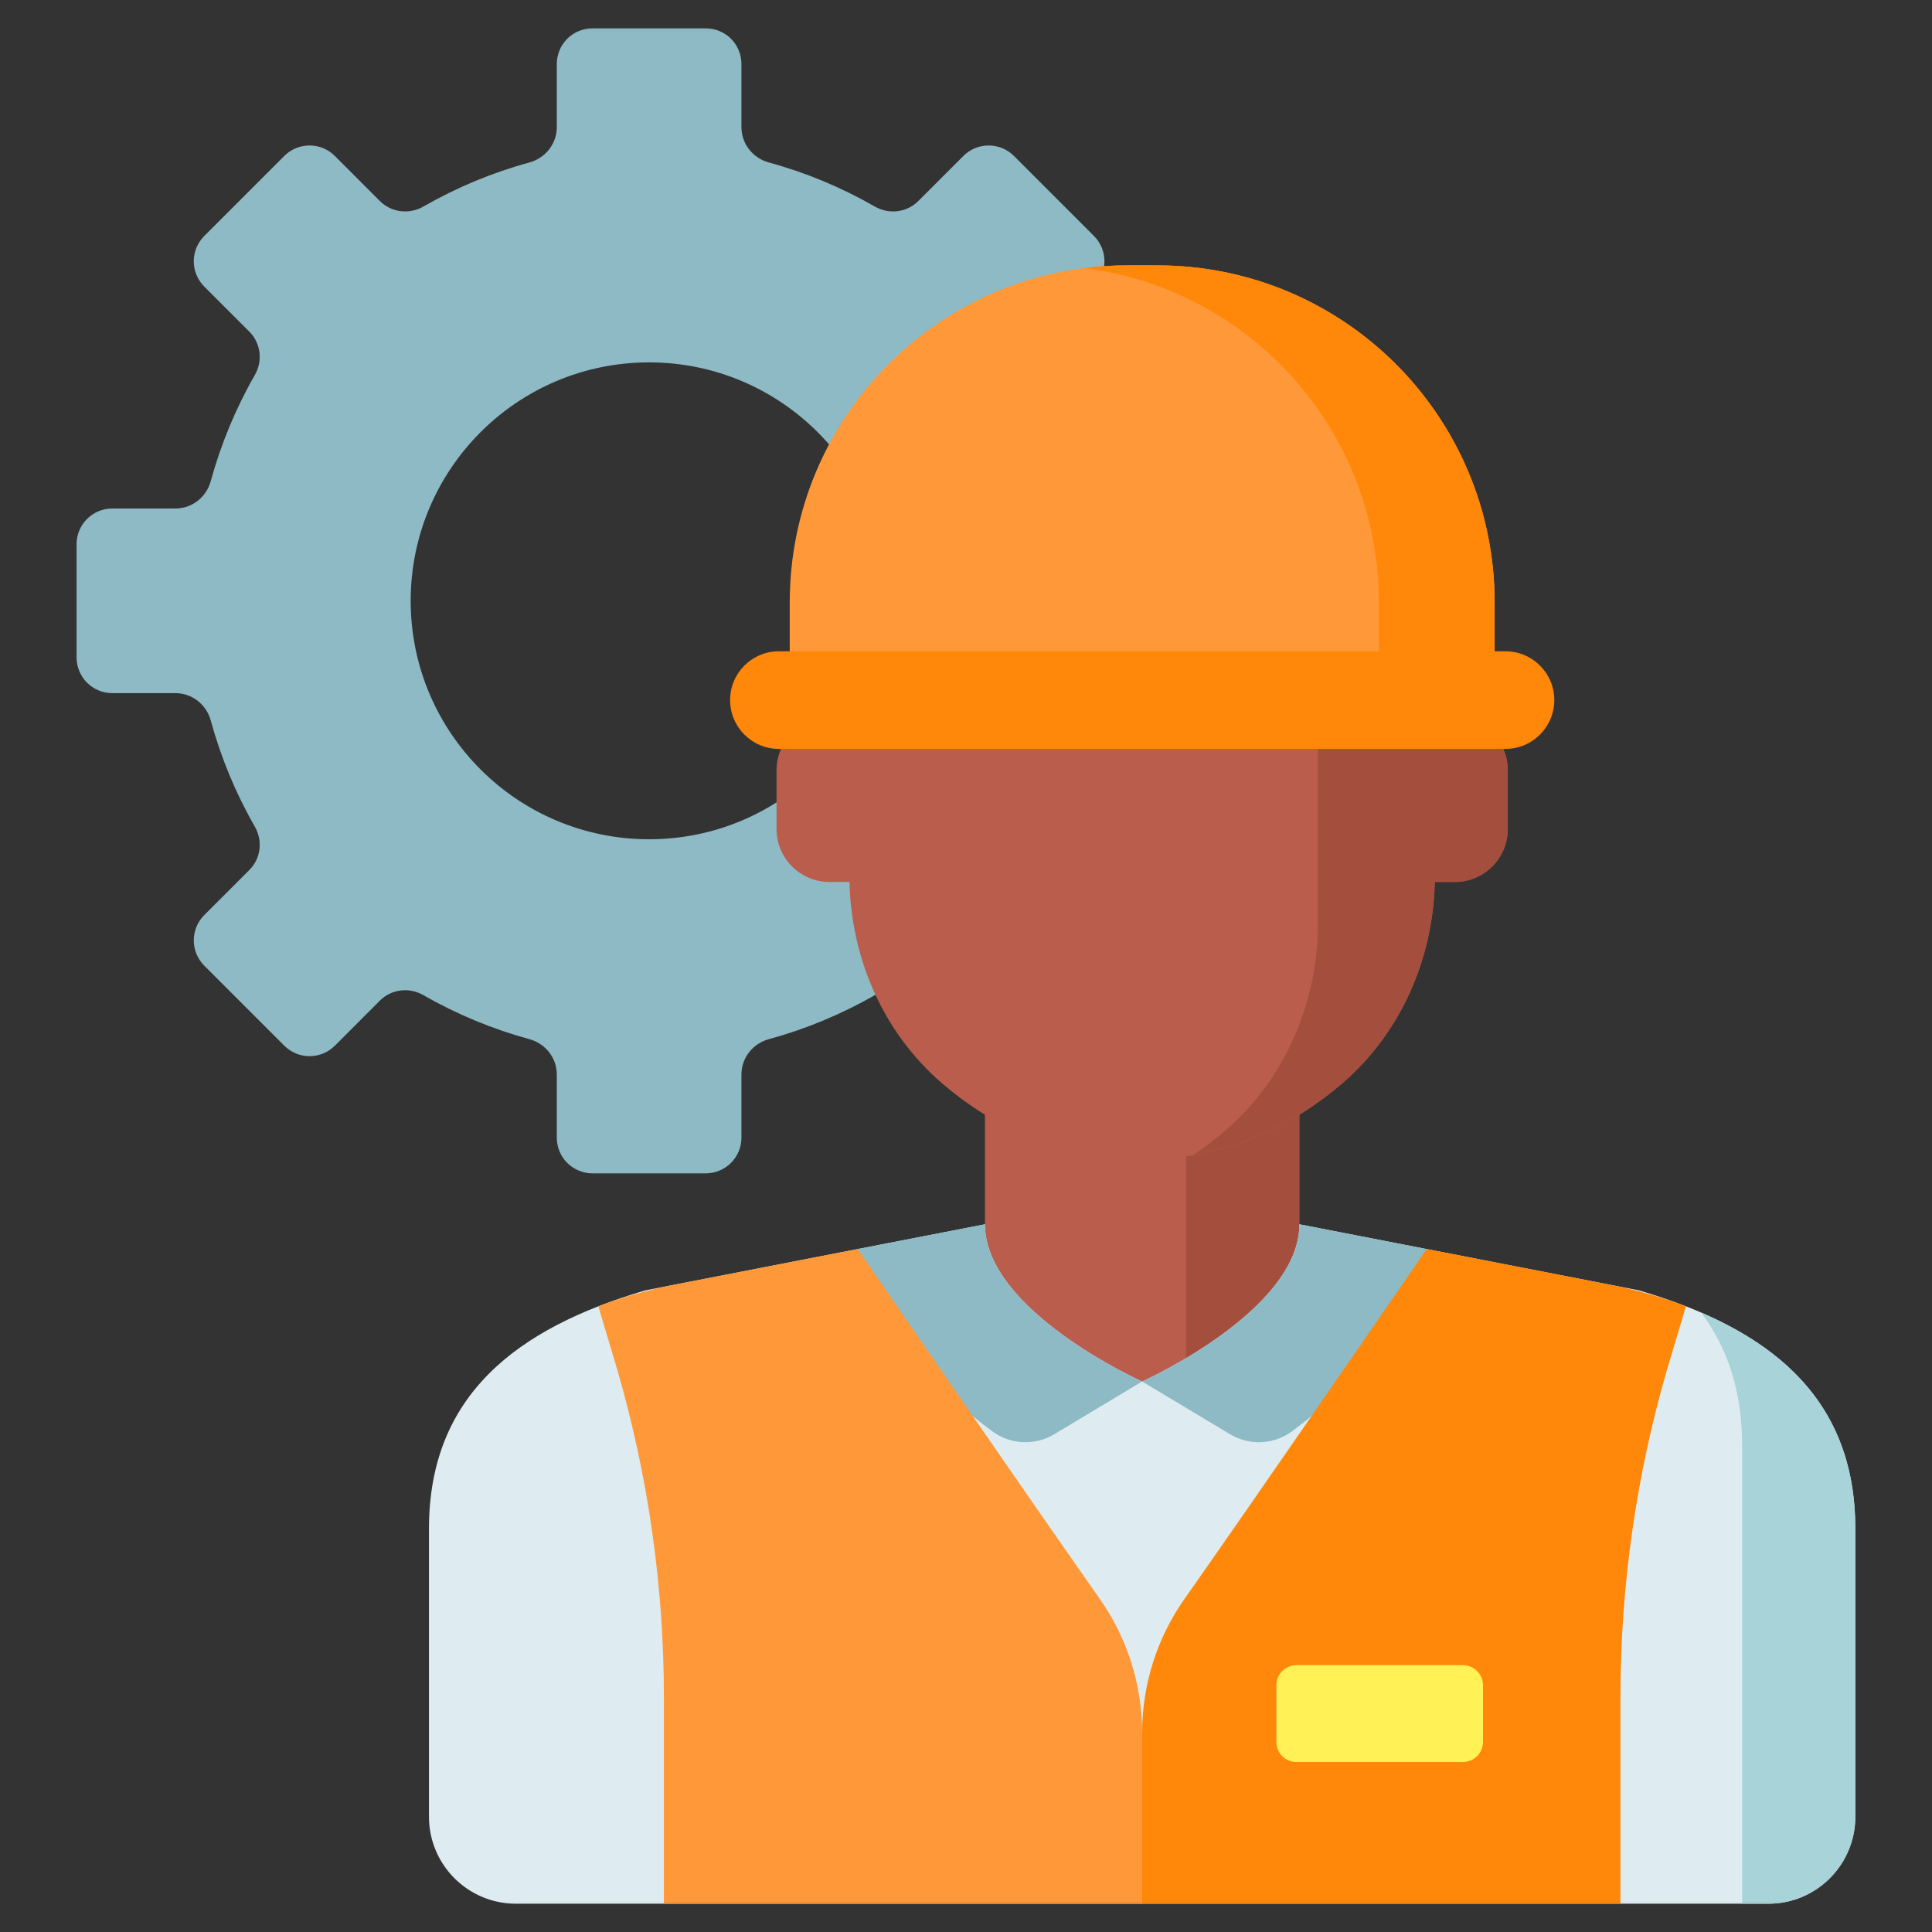 <svg width="30" height="30" viewBox="0 0 30 30" fill="none" xmlns="http://www.w3.org/2000/svg">
<rect x="0" y="0" width="30" height="30" fill="#333333" stroke="none"/>
<g id="Frame">
<g id="Group">
<g id="Clip path group">
<mask id="mask0_36_2070" style="mask-type:luminance" maskUnits="userSpaceOnUse" x="0" y="0" width="30" height="30">
<g id="a">
<path id="Vector" d="M0 9.15527e-05H30V30H0V9.15527e-05Z" fill="white"/>
</g>
</mask>
<g mask="url(#mask0_36_2070)">
<g id="Group_2">
<path id="Vector_2" d="M10.079 13.032C8.035 13.032 6.377 11.374 6.377 9.33C6.377 7.285 8.035 5.627 10.079 5.627C12.124 5.627 13.782 7.285 13.782 9.33C13.782 11.374 12.124 13.032 10.079 13.032ZM18.415 7.896H17.435C17.176 7.896 16.954 7.72 16.886 7.47C16.729 6.895 16.499 6.342 16.203 5.825C16.076 5.605 16.108 5.329 16.287 5.15L16.988 4.449C17.091 4.345 17.15 4.204 17.15 4.057C17.15 3.91 17.091 3.769 16.988 3.665L15.744 2.421C15.527 2.205 15.176 2.205 14.96 2.421L14.259 3.122C14.08 3.301 13.804 3.333 13.584 3.207C13.067 2.91 12.514 2.68 11.939 2.523C11.689 2.455 11.513 2.233 11.513 1.974V0.994C11.513 0.847 11.455 0.706 11.351 0.602C11.247 0.498 11.106 0.44 10.959 0.44H9.2C9.053 0.44 8.912 0.498 8.808 0.602C8.704 0.706 8.646 0.847 8.646 0.994V1.974C8.646 2.233 8.469 2.455 8.22 2.523C7.645 2.68 7.092 2.91 6.575 3.207C6.355 3.333 6.079 3.301 5.899 3.122L5.199 2.421C5.095 2.317 4.954 2.259 4.807 2.259C4.66 2.259 4.519 2.317 4.415 2.421L3.171 3.665C3.12 3.717 3.079 3.778 3.051 3.845C3.023 3.912 3.009 3.985 3.009 4.057C3.009 4.13 3.023 4.202 3.051 4.269C3.079 4.337 3.12 4.398 3.171 4.449L3.872 5.15C4.051 5.329 4.083 5.605 3.956 5.825C3.66 6.342 3.43 6.895 3.273 7.47C3.205 7.72 2.983 7.896 2.724 7.896H1.744C1.438 7.896 1.189 8.144 1.189 8.45V10.209C1.189 10.282 1.204 10.354 1.232 10.421C1.26 10.489 1.3 10.55 1.352 10.601C1.403 10.652 1.464 10.693 1.532 10.721C1.599 10.749 1.671 10.763 1.744 10.763H2.724C2.983 10.763 3.205 10.94 3.273 11.189C3.43 11.764 3.66 12.317 3.956 12.834C4.083 13.054 4.051 13.33 3.872 13.509L3.171 14.21C3.12 14.261 3.079 14.322 3.051 14.39C3.023 14.457 3.009 14.529 3.009 14.602C3.009 14.675 3.023 14.747 3.051 14.814C3.079 14.881 3.12 14.942 3.171 14.994L4.415 16.238C4.467 16.289 4.528 16.33 4.595 16.358C4.662 16.386 4.734 16.4 4.807 16.4C4.88 16.4 4.952 16.386 5.019 16.358C5.087 16.33 5.148 16.289 5.199 16.238L5.899 15.537C6.079 15.358 6.355 15.326 6.575 15.453C7.092 15.749 7.645 15.979 8.22 16.136C8.469 16.204 8.646 16.426 8.646 16.685V17.665C8.646 17.738 8.66 17.81 8.688 17.877C8.716 17.945 8.756 18.006 8.808 18.057C8.859 18.109 8.92 18.149 8.988 18.177C9.055 18.205 9.127 18.22 9.2 18.22H10.959C11.032 18.22 11.104 18.205 11.171 18.177C11.238 18.149 11.3 18.109 11.351 18.057C11.402 18.006 11.443 17.945 11.471 17.877C11.499 17.81 11.513 17.738 11.513 17.665V16.685C11.513 16.426 11.689 16.204 11.939 16.136C12.514 15.979 13.067 15.749 13.584 15.453C13.804 15.326 14.08 15.358 14.259 15.537L14.96 16.238C15.176 16.454 15.527 16.454 15.744 16.238L16.988 14.994C17.091 14.89 17.15 14.749 17.15 14.602C17.15 14.455 17.091 14.314 16.988 14.21L16.287 13.509C16.108 13.33 16.076 13.054 16.203 12.834C16.499 12.317 16.729 11.764 16.886 11.189C16.954 10.94 17.176 10.763 17.435 10.763H18.415C18.488 10.763 18.56 10.749 18.627 10.721C18.695 10.693 18.756 10.652 18.807 10.601C18.858 10.55 18.899 10.489 18.927 10.421C18.955 10.354 18.969 10.282 18.969 10.209V8.45C18.969 8.144 18.721 7.896 18.415 7.896Z" fill="#8EBAC5"/>
<path id="Vector_3" d="M21.759 22.146L20.176 19.011V15.58H15.294V19.011L13.711 22.146H21.759Z" fill="#BB5D4C"/>
<path id="Vector_4" d="M18.418 15.58V22.146H21.759L20.176 19.011V15.58H18.418Z" fill="#A44F3E"/>
<path id="Vector_5" d="M22.59 11.139H22.28V9.905C22.28 8.677 21.776 7.487 20.845 6.685C20.116 6.057 19.09 5.509 17.735 5.494C16.38 5.509 15.355 6.057 14.625 6.685C13.694 7.487 13.19 8.677 13.19 9.905V11.139H12.88C12.426 11.139 12.058 11.507 12.058 11.961V12.873C12.058 13.327 12.426 13.695 12.88 13.695H13.191C13.217 14.889 13.719 16.038 14.625 16.819C15.355 17.447 16.38 17.995 17.735 18.01C19.09 17.995 20.116 17.447 20.845 16.819C21.751 16.038 22.253 14.889 22.279 13.695H22.59C23.044 13.695 23.412 13.327 23.412 12.873V11.961C23.412 11.507 23.044 11.139 22.59 11.139Z" fill="#BB5D4C"/>
<path id="Vector_6" d="M22.59 11.139H22.28V9.905C22.28 8.677 21.776 7.487 20.846 6.685C20.723 6.58 20.595 6.48 20.463 6.386L20.463 14.431C20.437 15.624 19.936 16.773 19.029 17.554C18.869 17.692 18.701 17.819 18.525 17.937C19.497 17.766 20.265 17.318 20.846 16.819C21.752 16.038 22.254 14.889 22.279 13.695H22.59C23.045 13.695 23.413 13.327 23.413 12.873V11.961C23.413 11.507 23.045 11.139 22.59 11.139Z" fill="#A44F3E"/>
<path id="Vector_7" d="M17.974 4.121H17.498C14.607 4.121 12.263 6.465 12.263 9.356V10.864H23.209V9.356C23.209 6.465 20.865 4.121 17.974 4.121Z" fill="#FF9838"/>
<path id="Vector_8" d="M17.973 4.121H17.497C17.275 4.121 17.055 4.136 16.84 4.163C19.418 4.489 21.412 6.69 21.412 9.356V10.864H23.208V9.356C23.208 6.465 20.865 4.121 17.973 4.121Z" fill="#FF8709"/>
<path id="Vector_9" d="M23.377 11.629H12.095C11.676 11.629 11.337 11.289 11.337 10.871C11.337 10.452 11.676 10.113 12.095 10.113H23.377C23.795 10.113 24.135 10.452 24.135 10.871C24.135 11.289 23.795 11.629 23.377 11.629Z" fill="#FF8709"/>
<path id="Vector_10" d="M25.451 20.037L20.177 19.011C20.177 20.359 17.735 21.452 17.735 21.452C17.735 21.452 15.294 20.359 15.294 19.011L10.02 20.037C8.029 20.623 6.661 21.663 6.661 23.739V28.209C6.661 28.956 7.266 29.561 8.012 29.561H27.458C28.204 29.561 28.809 28.956 28.809 28.209V23.739C28.809 21.663 27.442 20.623 25.451 20.037Z" fill="#DEECF1"/>
<path id="Vector_11" d="M26.415 20.381C26.823 20.924 27.052 21.6 27.052 22.45V29.561H27.459C28.205 29.561 28.81 28.956 28.81 28.209V23.739C28.81 22.019 27.87 21.01 26.415 20.381Z" fill="#A8D3D8"/>
<path id="Vector_12" d="M15.294 19.011L13.317 19.395C13.435 20.491 14.407 21.481 15.409 22.226C15.69 22.434 16.07 22.451 16.37 22.271L17.735 21.452C17.735 21.452 15.294 20.359 15.294 19.011Z" fill="#8EBAC5"/>
<path id="Vector_13" d="M20.177 19.011C20.177 20.359 17.735 21.452 17.735 21.452L19.101 22.271C19.401 22.451 19.78 22.434 20.061 22.226C21.063 21.481 22.035 20.491 22.153 19.395L20.177 19.011Z" fill="#8EBAC5"/>
<path id="Vector_14" d="M9.291 20.285L9.585 21.269C10.065 22.922 10.309 24.635 10.309 26.357V29.561H17.735V26.907C17.735 26.162 17.505 25.434 17.076 24.825C15.845 23.074 13.318 19.395 13.318 19.395L10.49 19.945C10.081 20.025 9.679 20.136 9.291 20.285Z" fill="#FF9838"/>
<path id="Vector_15" d="M26.179 20.285L25.885 21.269C25.405 22.922 25.162 24.635 25.162 26.357V29.561H17.735L17.735 26.907C17.735 26.162 17.965 25.434 18.395 24.825C19.626 23.074 22.153 19.395 22.153 19.395L24.98 19.945C25.389 20.025 25.791 20.136 26.179 20.285Z" fill="#FF8709"/>
<path id="Vector_16" d="M22.716 27.361H20.131C20.049 27.361 19.969 27.328 19.911 27.27C19.852 27.211 19.819 27.132 19.819 27.049V26.168C19.819 26.085 19.852 26.006 19.911 25.948C19.969 25.889 20.049 25.856 20.131 25.856H22.716C22.799 25.856 22.878 25.889 22.936 25.948C22.995 26.006 23.028 26.085 23.028 26.168V27.049C23.028 27.132 22.995 27.211 22.936 27.27C22.878 27.328 22.799 27.361 22.716 27.361Z" fill="#FFF156"/>
</g>
</g>
</g>
</g>
</g>
</svg>
